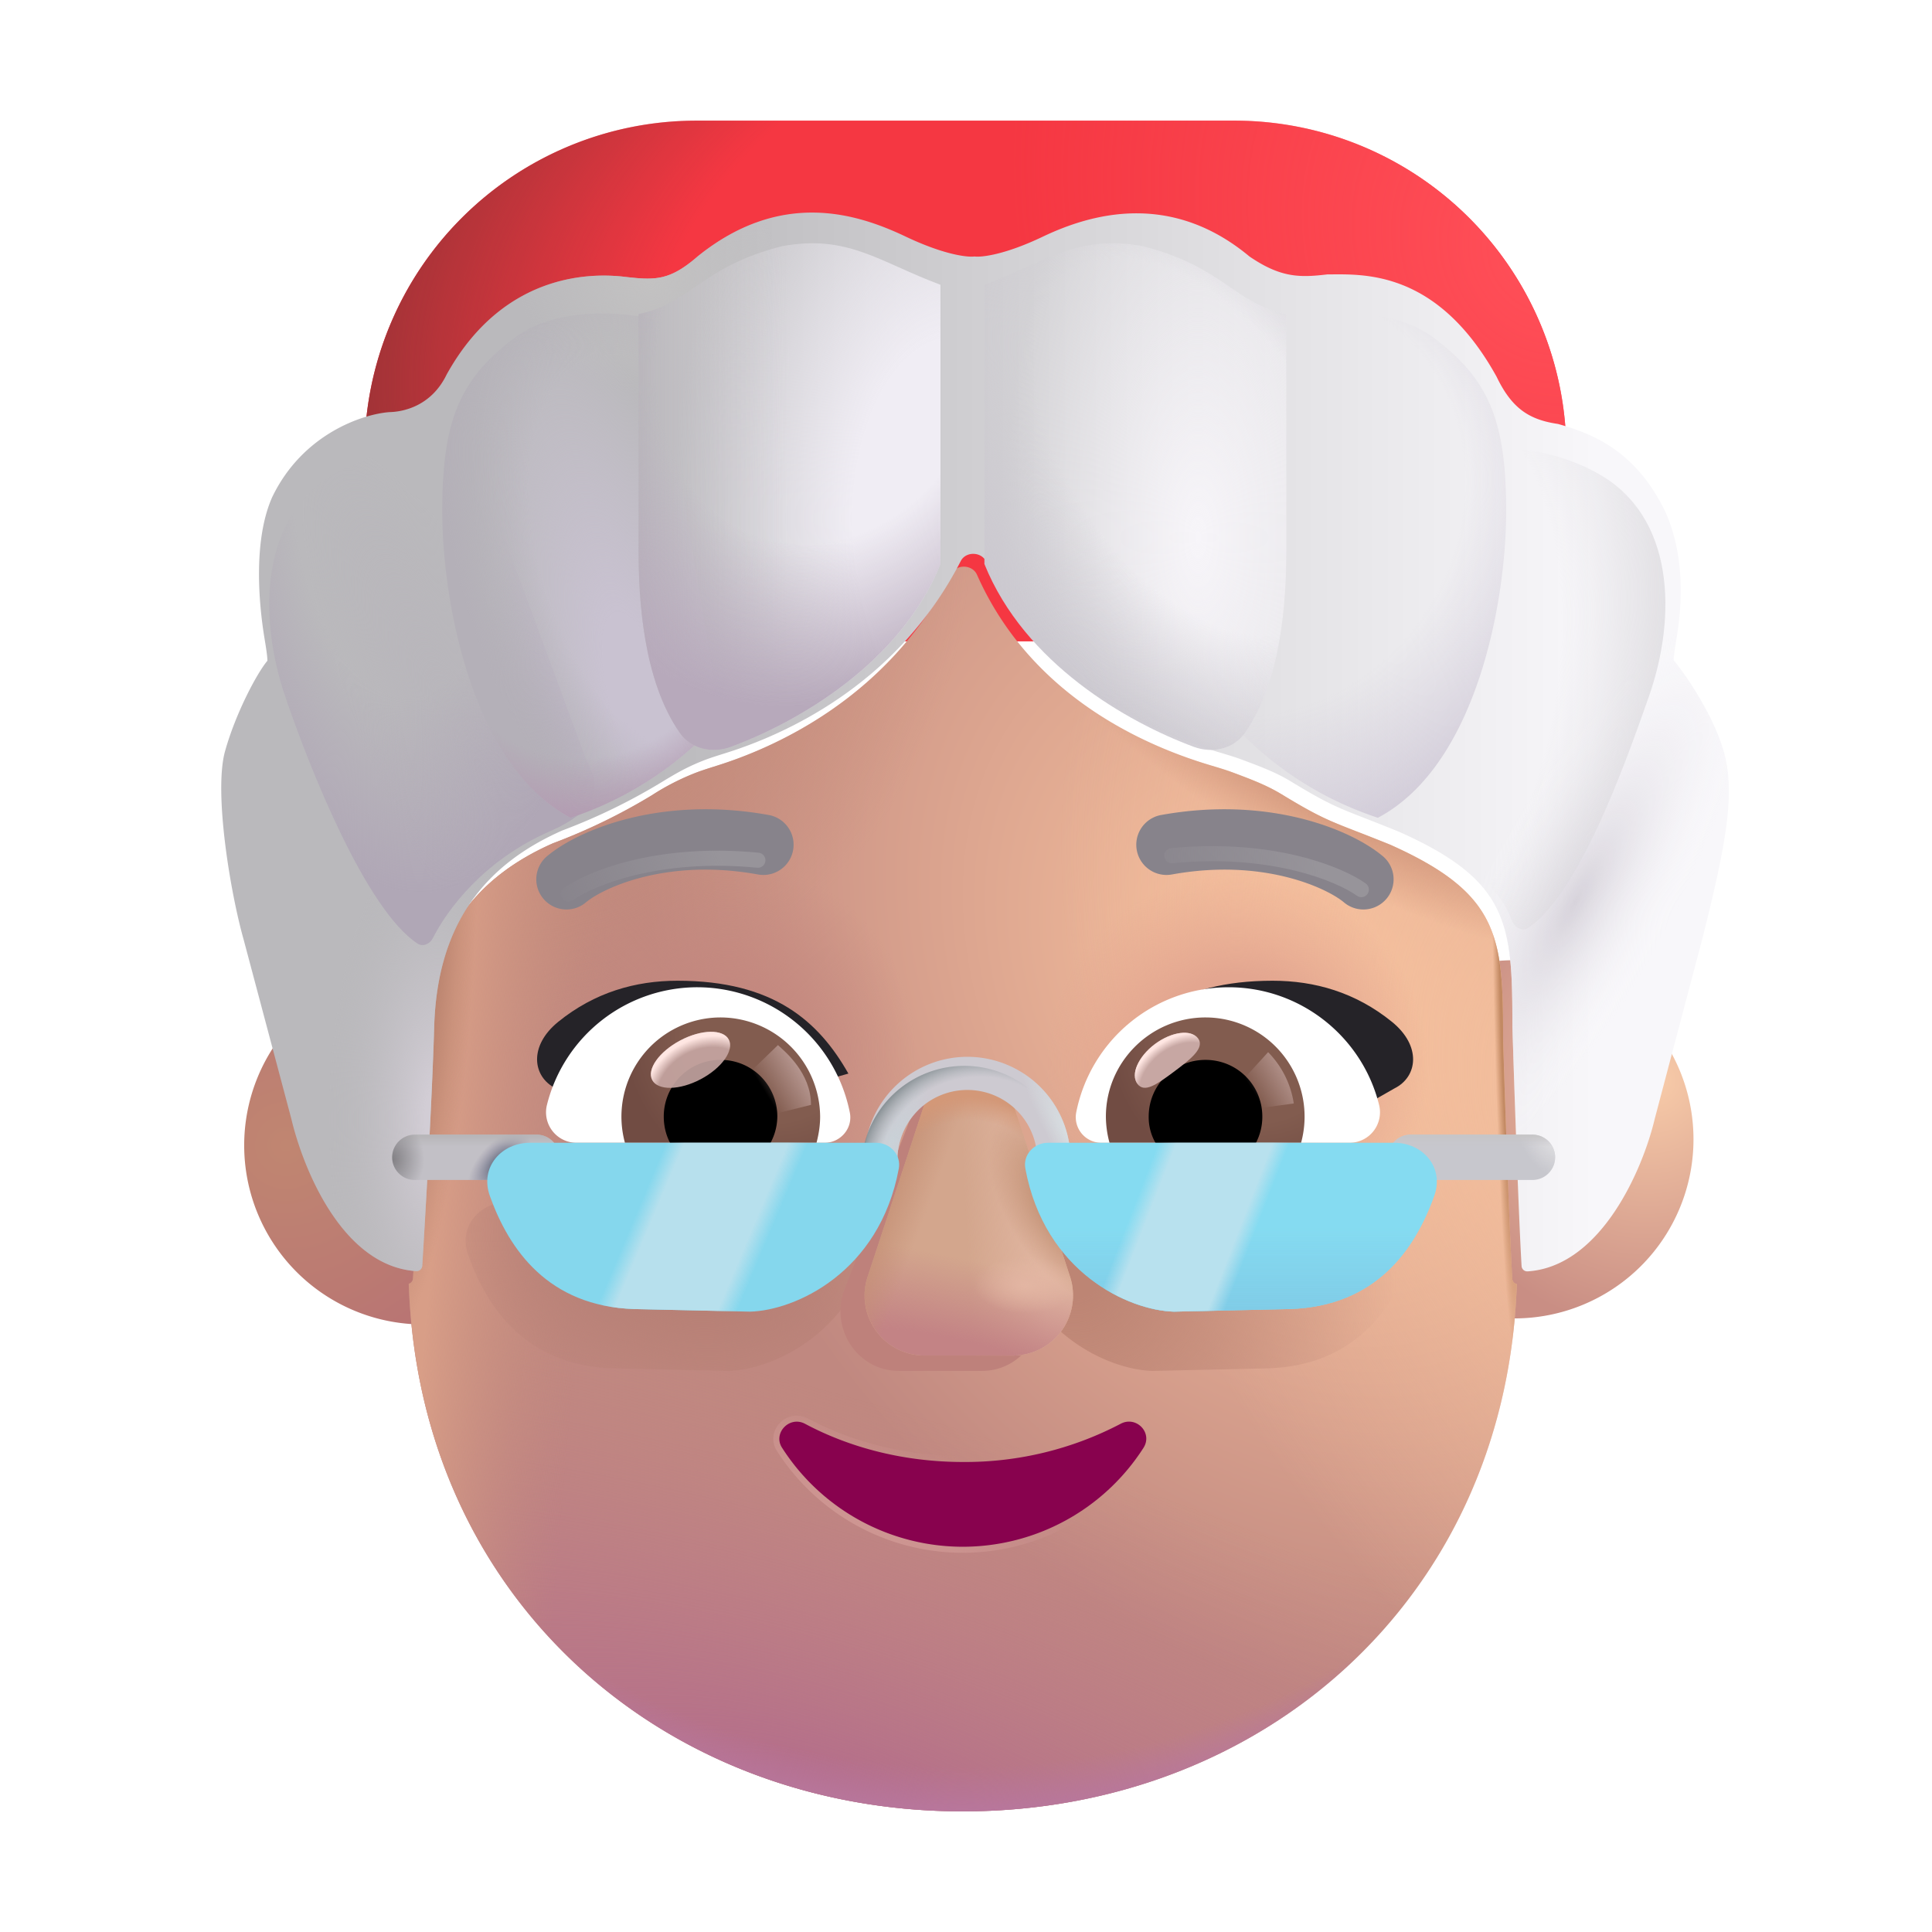 <svg width="32" height="32" fill="none" xmlns="http://www.w3.org/2000/svg"><path d="M6.038 7.498a5.5 5.5 0 0 1 5.5-5.5h8.906a5.5 5.5 0 0 1 5.5 5.5v3.125H6.038V7.498Z" fill="#F53742"/><path d="M6.038 7.498a5.5 5.5 0 0 1 5.5-5.5h8.906a5.5 5.5 0 0 1 5.5 5.5v3.125H6.038V7.498Z" fill="url(#a)"/><path d="M6.038 7.498a5.5 5.5 0 0 1 5.5-5.5h8.906a5.5 5.5 0 0 1 5.5 5.5v3.125H6.038V7.498Z" fill="url(#b)"/><g filter="url(#c)"><path d="M24.983 21.937a2.966 2.966 0 1 0 0-5.933 2.966 2.966 0 0 0 0 5.933Z" fill="url(#d)"/></g><g filter="url(#e)"><path d="M6.911 21.937a2.966 2.966 0 1 0 0-5.933 2.966 2.966 0 0 0 0 5.933Z" fill="url(#f)"/></g><path d="m6.77 21.263.005.116c.227 5.159 4.255 8.623 9.172 8.623 4.917 0 8.945-3.464 9.172-8.622l.005-.111a.095.095 0 0 1-.076-.09c-.047-.81-.116-2.755-.152-3.968 0-1.688-.05-2.407-1.87-3.22-.238-.096-.419-.167-.57-.225-.461-.18-.632-.247-1.235-.614-.243-.147-.495-.242-.804-.358l-.015-.005c-.092-.035-.213-.071-.356-.114-.907-.272-2.93-1.046-3.864-3.156-.076-.17-.339-.18-.424-.014-1.076 2.102-3.006 2.902-3.887 3.178-.126.04-.234.074-.32.106a4.02 4.02 0 0 0-.756.384 9.814 9.814 0 0 1-1.637.795c-1.258.555-2.069 1.523-2.12 3.242a152.5 152.5 0 0 1-.198 3.966.096.096 0 0 1-.07.087Z" fill="url(#g)"/><path d="m6.77 21.263.005.116c.227 5.159 4.255 8.623 9.172 8.623 4.917 0 8.945-3.464 9.172-8.622l.005-.111a.095.095 0 0 1-.076-.09c-.047-.81-.116-2.755-.152-3.968 0-1.688-.05-2.407-1.87-3.22-.238-.096-.419-.167-.57-.225-.461-.18-.632-.247-1.235-.614-.243-.147-.495-.242-.804-.358l-.015-.005c-.092-.035-.213-.071-.356-.114-.907-.272-2.93-1.046-3.864-3.156-.076-.17-.339-.18-.424-.014-1.076 2.102-3.006 2.902-3.887 3.178-.126.04-.234.074-.32.106a4.02 4.02 0 0 0-.756.384 9.814 9.814 0 0 1-1.637.795c-1.258.555-2.069 1.523-2.12 3.242a152.5 152.5 0 0 1-.198 3.966.096.096 0 0 1-.07.087Z" fill="url(#h)"/><path d="m6.77 21.263.005.116c.227 5.159 4.255 8.623 9.172 8.623 4.917 0 8.945-3.464 9.172-8.622l.005-.111a.095.095 0 0 1-.076-.09c-.047-.81-.116-2.755-.152-3.968 0-1.688-.05-2.407-1.87-3.22-.238-.096-.419-.167-.57-.225-.461-.18-.632-.247-1.235-.614-.243-.147-.495-.242-.804-.358l-.015-.005c-.092-.035-.213-.071-.356-.114-.907-.272-2.93-1.046-3.864-3.156-.076-.17-.339-.18-.424-.014-1.076 2.102-3.006 2.902-3.887 3.178-.126.04-.234.074-.32.106a4.02 4.02 0 0 0-.756.384 9.814 9.814 0 0 1-1.637.795c-1.258.555-2.069 1.523-2.12 3.242a152.5 152.5 0 0 1-.198 3.966.096.096 0 0 1-.07.087Z" fill="url(#i)"/><path d="m6.77 21.263.005.116c.227 5.159 4.255 8.623 9.172 8.623 4.917 0 8.945-3.464 9.172-8.622l.005-.111a.095.095 0 0 1-.076-.09c-.047-.81-.116-2.755-.152-3.968 0-1.688-.05-2.407-1.87-3.22-.238-.096-.419-.167-.57-.225-.461-.18-.632-.247-1.235-.614-.243-.147-.495-.242-.804-.358l-.015-.005c-.092-.035-.213-.071-.356-.114-.907-.272-2.93-1.046-3.864-3.156-.076-.17-.339-.18-.424-.014-1.076 2.102-3.006 2.902-3.887 3.178-.126.04-.234.074-.32.106a4.02 4.02 0 0 0-.756.384 9.814 9.814 0 0 1-1.637.795c-1.258.555-2.069 1.523-2.12 3.242a152.5 152.5 0 0 1-.198 3.966.096.096 0 0 1-.07.087Z" fill="url(#j)"/><path d="m6.77 21.263.005.116c.227 5.159 4.255 8.623 9.172 8.623 4.917 0 8.945-3.464 9.172-8.622l.005-.111a.095.095 0 0 1-.076-.09c-.047-.81-.116-2.755-.152-3.968 0-1.688-.05-2.407-1.87-3.22-.238-.096-.419-.167-.57-.225-.461-.18-.632-.247-1.235-.614-.243-.147-.495-.242-.804-.358l-.015-.005c-.092-.035-.213-.071-.356-.114-.907-.272-2.93-1.046-3.864-3.156-.076-.17-.339-.18-.424-.014-1.076 2.102-3.006 2.902-3.887 3.178-.126.04-.234.074-.32.106a4.02 4.02 0 0 0-.756.384 9.814 9.814 0 0 1-1.637.795c-1.258.555-2.069 1.523-2.12 3.242a152.5 152.5 0 0 1-.198 3.966.096.096 0 0 1-.07.087Z" fill="url(#k)"/><path d="m6.77 21.263.005.116c.227 5.159 4.255 8.623 9.172 8.623 4.917 0 8.945-3.464 9.172-8.622l.005-.111a.095.095 0 0 1-.076-.09c-.047-.81-.116-2.755-.152-3.968 0-1.688-.05-2.407-1.87-3.22-.238-.096-.419-.167-.57-.225-.461-.18-.632-.247-1.235-.614-.243-.147-.495-.242-.804-.358l-.015-.005c-.092-.035-.213-.071-.356-.114-.907-.272-2.93-1.046-3.864-3.156-.076-.17-.339-.18-.424-.014-1.076 2.102-3.006 2.902-3.887 3.178-.126.04-.234.074-.32.106a4.02 4.02 0 0 0-.756.384 9.814 9.814 0 0 1-1.637.795c-1.258.555-2.069 1.523-2.12 3.242a152.5 152.5 0 0 1-.198 3.966.096.096 0 0 1-.07.087Z" fill="url(#l)"/><path d="m6.77 21.263.005.116c.227 5.159 4.255 8.623 9.172 8.623 4.917 0 8.945-3.464 9.172-8.622l.005-.111a.095.095 0 0 1-.076-.09c-.047-.81-.116-2.755-.152-3.968 0-1.688-.05-2.407-1.87-3.22-.238-.096-.419-.167-.57-.225-.461-.18-.632-.247-1.235-.614-.243-.147-.495-.242-.804-.358l-.015-.005c-.092-.035-.213-.071-.356-.114-.907-.272-2.93-1.046-3.864-3.156-.076-.17-.339-.18-.424-.014-1.076 2.102-3.006 2.902-3.887 3.178-.126.04-.234.074-.32.106a4.02 4.02 0 0 0-.756.384 9.814 9.814 0 0 1-1.637.795c-1.258.555-2.069 1.523-2.12 3.242a152.5 152.5 0 0 1-.198 3.966.096.096 0 0 1-.07.087Z" fill="url(#m)"/><path d="m6.77 21.263.005.116c.227 5.159 4.255 8.623 9.172 8.623 4.917 0 8.945-3.464 9.172-8.622l.005-.111a.095.095 0 0 1-.076-.09c-.047-.81-.116-2.755-.152-3.968 0-1.688-.05-2.407-1.87-3.22-.238-.096-.419-.167-.57-.225-.461-.18-.632-.247-1.235-.614-.243-.147-.495-.242-.804-.358l-.015-.005c-.092-.035-.213-.071-.356-.114-.907-.272-2.93-1.046-3.864-3.156-.076-.17-.339-.18-.424-.014-1.076 2.102-3.006 2.902-3.887 3.178-.126.04-.234.074-.32.106a4.02 4.02 0 0 0-.756.384 9.814 9.814 0 0 1-1.637.795c-1.258.555-2.069 1.523-2.12 3.242a152.5 152.5 0 0 1-.198 3.966.096.096 0 0 1-.07.087Z" fill="url(#n)"/><path d="m6.77 21.263.005.116c.227 5.159 4.255 8.623 9.172 8.623 4.917 0 8.945-3.464 9.172-8.622l.005-.111a.095.095 0 0 1-.076-.09c-.047-.81-.116-2.755-.152-3.968 0-1.688-.05-2.407-1.87-3.22-.238-.096-.419-.167-.57-.225-.461-.18-.632-.247-1.235-.614-.243-.147-.495-.242-.804-.358l-.015-.005c-.092-.035-.213-.071-.356-.114-.907-.272-2.93-1.046-3.864-3.156-.076-.17-.339-.18-.424-.014-1.076 2.102-3.006 2.902-3.887 3.178-.126.04-.234.074-.32.106a4.02 4.02 0 0 0-.756.384 9.814 9.814 0 0 1-1.637.795c-1.258.555-2.069 1.523-2.12 3.242a152.5 152.5 0 0 1-.198 3.966.096.096 0 0 1-.07.087Z" fill="url(#o)"/><path d="m6.77 21.263.005.116c.227 5.159 4.255 8.623 9.172 8.623 4.917 0 8.945-3.464 9.172-8.622l.005-.111a.095.095 0 0 1-.076-.09c-.047-.81-.116-2.755-.152-3.968 0-1.688-.05-2.407-1.87-3.22-.238-.096-.419-.167-.57-.225-.461-.18-.632-.247-1.235-.614-.243-.147-.495-.242-.804-.358l-.015-.005c-.092-.035-.213-.071-.356-.114-.907-.272-2.93-1.046-3.864-3.156-.076-.17-.339-.18-.424-.014-1.076 2.102-3.006 2.902-3.887 3.178-.126.04-.234.074-.32.106a4.02 4.02 0 0 0-.756.384 9.814 9.814 0 0 1-1.637.795c-1.258.555-2.069 1.523-2.12 3.242a152.5 152.5 0 0 1-.198 3.966.096.096 0 0 1-.07.087Z" fill="url(#p)"/><path d="m6.77 21.263.005.116c.227 5.159 4.255 8.623 9.172 8.623 4.917 0 8.945-3.464 9.172-8.622l.005-.111a.095.095 0 0 1-.076-.09c-.047-.81-.116-2.755-.152-3.968 0-1.688-.05-2.407-1.87-3.22-.238-.096-.419-.167-.57-.225-.461-.18-.632-.247-1.235-.614-.243-.147-.495-.242-.804-.358l-.015-.005c-.092-.035-.213-.071-.356-.114-.907-.272-2.93-1.046-3.864-3.156-.076-.17-.339-.18-.424-.014-1.076 2.102-3.006 2.902-3.887 3.178-.126.04-.234.074-.32.106a4.02 4.02 0 0 0-.756.384 9.814 9.814 0 0 1-1.637.795c-1.258.555-2.069 1.523-2.12 3.242a152.5 152.5 0 0 1-.198 3.966.096.096 0 0 1-.07.087Z" fill="url(#q)"/><g filter="url(#r)"><path d="M22.735 19.91H17c-.232 0-.418.198-.375.427.318 1.722 1.718 2.35 2.461 2.37l1.922-.043c1.425-.047 2.073-.986 2.39-1.875.17-.476-.193-.88-.663-.88Z" fill="url(#s)"/></g><g filter="url(#t)"><path d="M8.419 19.91h5.734c.232 0 .418.198.376.427-.319 1.722-1.718 2.35-2.462 2.37l-1.921-.043c-1.426-.047-2.074-.986-2.391-1.875-.17-.476.194-.88.664-.88Z" fill="url(#u)"/></g><g filter="url(#v)"><path d="m15.17 18.29-1.206 3.13c-.19.643.268 1.286.92 1.286h1.386c.651 0 1.11-.653.92-1.287l-.939-3.129c-.2-.693-.87-.693-1.08 0Z" fill="#BE817B"/></g><g filter="url(#w)"><path d="m15.243 18.194-.978 2.97a.993.993 0 0 0 .958 1.288h1.448a.996.996 0 0 0 .958-1.288l-.978-2.97c-.21-.694-1.188-.694-1.408 0Z" fill="#D3A68D"/><path d="m15.243 18.194-.978 2.97a.993.993 0 0 0 .958 1.288h1.448a.996.996 0 0 0 .958-1.288l-.978-2.97c-.21-.694-1.188-.694-1.408 0Z" fill="url(#x)"/><path d="m15.243 18.194-.978 2.97a.993.993 0 0 0 .958 1.288h1.448a.996.996 0 0 0 .958-1.288l-.978-2.97c-.21-.694-1.188-.694-1.408 0Z" fill="url(#y)"/><path d="m15.243 18.194-.978 2.97a.993.993 0 0 0 .958 1.288h1.448a.996.996 0 0 0 .958-1.288l-.978-2.97c-.21-.694-1.188-.694-1.408 0Z" fill="url(#z)"/><path d="m15.243 18.194-.978 2.97a.993.993 0 0 0 .958 1.288h1.448a.996.996 0 0 0 .958-1.288l-.978-2.97c-.21-.694-1.188-.694-1.408 0Z" fill="url(#A)"/><path d="m15.243 18.194-.978 2.97a.993.993 0 0 0 .958 1.288h1.448a.996.996 0 0 0 .958-1.288l-.978-2.97c-.21-.694-1.188-.694-1.408 0Z" fill="url(#B)"/><path d="m15.243 18.194-.978 2.97a.993.993 0 0 0 .958 1.288h1.448a.996.996 0 0 0 .958-1.288l-.978-2.97c-.21-.694-1.188-.694-1.408 0Z" fill="url(#C)"/></g><g filter="url(#D)"><path d="M15.947 24.215c-.958 0-1.86-.23-2.616-.634-.26-.135-.537.163-.374.404a3.556 3.556 0 0 0 2.99 1.634 3.556 3.556 0 0 0 2.99-1.634c.164-.25-.114-.539-.373-.404a5.544 5.544 0 0 1-2.617.634Z" stroke="url(#E)" stroke-width=".2"/></g><path d="M15.947 24.215c-.958 0-1.86-.23-2.616-.634-.26-.135-.537.163-.374.404a3.556 3.556 0 0 0 2.99 1.634 3.556 3.556 0 0 0 2.99-1.634c.164-.25-.114-.539-.373-.404a5.544 5.544 0 0 1-2.617.634Z" fill="#88024E"/><g filter="url(#F)"><path d="M18.049 17.782c.489-.86 1.231-1.538 2.83-1.538.7 0 1.374.194 1.974.679.495.4.429.911.046 1.103l-1.024.584c-1.2-.388-2.526-.44-3.826-.828Z" fill="#252328"/></g><g filter="url(#G)"><path d="M13.852 17.782c-.488-.86-1.231-1.538-2.83-1.538-.7 0-1.374.194-1.974.679-.495.4-.429.911-.046 1.103l1.024.584c1.2-.388 2.526-.44 3.826-.828Z" fill="#252328"/></g><path d="M20.348 16.352c1.202 0 2.218.829 2.494 1.949a.505.505 0 0 1-.493.627h-4.106a.424.424 0 0 1-.418-.5 2.573 2.573 0 0 1 2.523-2.076Z" fill="#fff"/><path d="M19.967 16.852a1.643 1.643 0 0 1 1.583 2.076h-3.173a1.684 1.684 0 0 1-.06-.433c0-.904.74-1.643 1.65-1.643Z" fill="url(#H)"/><path d="M19.026 18.495c0-.523.419-.94.941-.94.523 0 .941.417.941.94a.928.928 0 0 1-.105.433h-1.665a.85.85 0 0 1-.112-.433Z" fill="#000"/><g filter="url(#I)"><path d="M19.844 17.2c.117.157-.127.347-.405.555-.278.207-.484.353-.6.197-.117-.156.013-.451.29-.659.278-.207.598-.249.715-.093Z" fill="#C7A7A3"/><path d="M19.844 17.2c.117.157-.127.347-.405.555-.278.207-.484.353-.6.197-.117-.156.013-.451.29-.659.278-.207.598-.249.715-.093Z" fill="url(#J)"/></g><g filter="url(#K)"><path d="M21.429 18.277a1.544 1.544 0 0 0-.425-.85l-.478.524.216.42.687-.094Z" fill="url(#L)"/></g><path d="M11.553 16.352a2.57 2.57 0 0 0-2.494 1.949.505.505 0 0 0 .493.627h4.106c.262 0 .47-.239.418-.5a2.579 2.579 0 0 0-2.523-2.076Z" fill="#fff"/><path d="M11.934 16.852a1.643 1.643 0 0 0-1.583 2.076h3.173c.037-.142.06-.284.06-.433a1.654 1.654 0 0 0-1.65-1.643Z" fill="url(#M)"/><path d="M12.875 18.495a.937.937 0 0 0-.941-.94.937.937 0 0 0-.94.94c0 .157.037.306.104.433h1.665a.933.933 0 0 0 .112-.433Z" fill="#000"/><g filter="url(#N)"><path d="M13.433 18.3c0-.53-.431-.883-.548-.99l-.53.513.326.664.752-.187Z" fill="url(#O)"/></g><g filter="url(#P)" transform="rotate(-27.914 11.437 17.554)"><ellipse cx="11.437" cy="17.554" rx=".717" ry=".363" fill="#C7A7A3" fill-opacity=".9"/><ellipse cx="11.437" cy="17.554" rx=".717" ry=".363" fill="url(#Q)"/></g><g filter="url(#R)"><path d="M6.744 21.304a.095.095 0 0 0 .1-.09c.05-.81.162-2.752.198-3.966.052-1.72.863-2.687 2.12-3.242a9.814 9.814 0 0 0 1.637-.795c.247-.15.44-.266.757-.385.085-.031.193-.065.32-.105.88-.276 2.81-1.076 3.887-3.178.085-.166.348-.157.423.014.935 2.11 2.958 2.884 3.864 3.156.143.043.264.079.356.114.316.118.573.213.82.363.799.487.839.445 1.804.84 1.82.812 1.87 1.53 1.87 3.218.037 1.214.105 3.159.152 3.97a.094.094 0 0 0 .1.09c1.223-.08 1.912-1.706 2.106-2.528l.785-2.97c.4-1.585.55-2.418.362-3.097-.173-.625-.655-1.314-.833-1.527 0-.073.022-.207.05-.383.096-.582.128-1.362-.186-2.07-.503-1.05-1.258-1.313-1.781-1.461-.477-.07-.764-.256-1.016-.781-.992-1.794-2.234-1.696-2.805-1.696-.461.055-.773.055-1.289-.297-1.312-1.093-2.637-.703-3.423-.328-.628.3-1.016.344-1.131.328-.116.016-.505-.028-1.137-.328-.789-.375-2.059-.797-3.45.328-.46.399-.701.396-1.189.339-.393-.047-1.97-.179-2.966 1.614-.253.525-.717.62-.949.625-.437.032-1.436.357-1.941 1.407-.315.708-.225 1.746-.13 2.328.029.175.05.31.05.383-.178.213-.528.875-.702 1.5-.188.678.088 2.34.308 3.117l.79 2.969c.195.823.842 2.444 2.07 2.524Z" fill="url(#S)"/><path d="M6.744 21.304a.095.095 0 0 0 .1-.09c.05-.81.162-2.752.198-3.966.052-1.72.863-2.687 2.12-3.242a9.814 9.814 0 0 0 1.637-.795c.247-.15.44-.266.757-.385.085-.031.193-.065.32-.105.88-.276 2.81-1.076 3.887-3.178.085-.166.348-.157.423.014.935 2.11 2.958 2.884 3.864 3.156.143.043.264.079.356.114.316.118.573.213.82.363.799.487.839.445 1.804.84 1.82.812 1.87 1.53 1.87 3.218.037 1.214.105 3.159.152 3.97a.094.094 0 0 0 .1.09c1.223-.08 1.912-1.706 2.106-2.528l.785-2.97c.4-1.585.55-2.418.362-3.097-.173-.625-.655-1.314-.833-1.527 0-.073.022-.207.05-.383.096-.582.128-1.362-.186-2.07-.503-1.05-1.258-1.313-1.781-1.461-.477-.07-.764-.256-1.016-.781-.992-1.794-2.234-1.696-2.805-1.696-.461.055-.773.055-1.289-.297-1.312-1.093-2.637-.703-3.423-.328-.628.3-1.016.344-1.131.328-.116.016-.505-.028-1.137-.328-.789-.375-2.059-.797-3.45.328-.46.399-.701.396-1.189.339-.393-.047-1.97-.179-2.966 1.614-.253.525-.717.62-.949.625-.437.032-1.436.357-1.941 1.407-.315.708-.225 1.746-.13 2.328.029.175.05.31.05.383-.178.213-.528.875-.702 1.5-.188.678.088 2.34.308 3.117l.79 2.969c.195.823.842 2.444 2.07 2.524Z" fill="url(#T)"/><path d="M6.744 21.304a.095.095 0 0 0 .1-.09c.05-.81.162-2.752.198-3.966.052-1.72.863-2.687 2.12-3.242a9.814 9.814 0 0 0 1.637-.795c.247-.15.44-.266.757-.385.085-.031.193-.065.32-.105.88-.276 2.81-1.076 3.887-3.178.085-.166.348-.157.423.014.935 2.11 2.958 2.884 3.864 3.156.143.043.264.079.356.114.316.118.573.213.82.363.799.487.839.445 1.804.84 1.82.812 1.87 1.53 1.87 3.218.037 1.214.105 3.159.152 3.97a.094.094 0 0 0 .1.09c1.223-.08 1.912-1.706 2.106-2.528l.785-2.97c.4-1.585.55-2.418.362-3.097-.173-.625-.655-1.314-.833-1.527 0-.073.022-.207.05-.383.096-.582.128-1.362-.186-2.07-.503-1.05-1.258-1.313-1.781-1.461-.477-.07-.764-.256-1.016-.781-.992-1.794-2.234-1.696-2.805-1.696-.461.055-.773.055-1.289-.297-1.312-1.093-2.637-.703-3.423-.328-.628.3-1.016.344-1.131.328-.116.016-.505-.028-1.137-.328-.789-.375-2.059-.797-3.45.328-.46.399-.701.396-1.189.339-.393-.047-1.97-.179-2.966 1.614-.253.525-.717.62-.949.625-.437.032-1.436.357-1.941 1.407-.315.708-.225 1.746-.13 2.328.029.175.05.31.05.383-.178.213-.528.875-.702 1.5-.188.678.088 2.34.308 3.117l.79 2.969c.195.823.842 2.444 2.07 2.524Z" fill="url(#U)"/><path d="M6.744 21.304a.095.095 0 0 0 .1-.09c.05-.81.162-2.752.198-3.966.052-1.72.863-2.687 2.12-3.242a9.814 9.814 0 0 0 1.637-.795c.247-.15.44-.266.757-.385.085-.031.193-.065.32-.105.88-.276 2.81-1.076 3.887-3.178.085-.166.348-.157.423.014.935 2.11 2.958 2.884 3.864 3.156.143.043.264.079.356.114.316.118.573.213.82.363.799.487.839.445 1.804.84 1.82.812 1.87 1.53 1.87 3.218.037 1.214.105 3.159.152 3.97a.094.094 0 0 0 .1.09c1.223-.08 1.912-1.706 2.106-2.528l.785-2.97c.4-1.585.55-2.418.362-3.097-.173-.625-.655-1.314-.833-1.527 0-.073.022-.207.05-.383.096-.582.128-1.362-.186-2.07-.503-1.05-1.258-1.313-1.781-1.461-.477-.07-.764-.256-1.016-.781-.992-1.794-2.234-1.696-2.805-1.696-.461.055-.773.055-1.289-.297-1.312-1.093-2.637-.703-3.423-.328-.628.3-1.016.344-1.131.328-.116.016-.505-.028-1.137-.328-.789-.375-2.059-.797-3.45.328-.46.399-.701.396-1.189.339-.393-.047-1.97-.179-2.966 1.614-.253.525-.717.62-.949.625-.437.032-1.436.357-1.941 1.407-.315.708-.225 1.746-.13 2.328.029.175.05.31.05.383-.178.213-.528.875-.702 1.5-.188.678.088 2.34.308 3.117l.79 2.969c.195.823.842 2.444 2.07 2.524Z" fill="url(#V)"/></g><g filter="url(#W)"><path fill-rule="evenodd" clip-rule="evenodd" d="M12.555 14.834c-1.511-.274-2.56.224-2.844.457a.5.5 0 1 1-.635-.772c.526-.433 1.878-.991 3.657-.67a.5.5 0 1 1-.178.985Z" fill="#87838B"/></g><g filter="url(#X)"><path fill-rule="evenodd" clip-rule="evenodd" d="M19.41 14.834c1.51-.274 2.56.224 2.844.457a.5.5 0 1 0 .635-.772c-.526-.433-1.878-.991-3.657-.67a.5.5 0 1 0 .178.985Z" fill="#87838B"/></g><g filter="url(#Y)" fill-rule="evenodd" clip-rule="evenodd"><path d="M6.495 19.319c0-.207.168-.375.375-.375h2.02a.375.375 0 0 1 0 .75H6.87a.375.375 0 0 1-.375-.375Z" fill="#C2C0C6"/><path d="M6.495 19.319c0-.207.168-.375.375-.375h2.02a.375.375 0 0 1 0 .75H6.87a.375.375 0 0 1-.375-.375Z" fill="url(#Z)"/><path d="M6.495 19.319c0-.207.168-.375.375-.375h2.02a.375.375 0 0 1 0 .75H6.87a.375.375 0 0 1-.375-.375Z" fill="url(#aa)"/><path d="M6.495 19.319c0-.207.168-.375.375-.375h2.02a.375.375 0 0 1 0 .75H6.87a.375.375 0 0 1-.375-.375Z" fill="url(#ab)"/></g><g filter="url(#ac)" fill-rule="evenodd" clip-rule="evenodd"><path d="M22.788 19.319c0-.207.168-.375.375-.375h2.02a.375.375 0 0 1 0 .75h-2.02a.375.375 0 0 1-.375-.375Z" fill="#C7C7CD"/><path d="M22.788 19.319c0-.207.168-.375.375-.375h2.02a.375.375 0 0 1 0 .75h-2.02a.375.375 0 0 1-.375-.375Z" fill="url(#ad)"/><path d="M22.788 19.319c0-.207.168-.375.375-.375h2.02a.375.375 0 0 1 0 .75h-2.02a.375.375 0 0 1-.375-.375Z" fill="url(#ae)"/></g><g filter="url(#af)"><path d="m17.68 19.42.001-.066a1.708 1.708 0 1 0-3.415.066h.55a1.158 1.158 0 1 1 2.313 0h.551Z" fill="#CDCAD1"/><path d="m17.68 19.42.001-.066a1.708 1.708 0 1 0-3.415.066h.55a1.158 1.158 0 1 1 2.313 0h.551Z" fill="url(#ag)"/><path d="m17.68 19.42.001-.066a1.708 1.708 0 1 0-3.415.066h.55a1.158 1.158 0 1 1 2.313 0h.551Z" fill="url(#ah)"/></g><path d="m17.68 19.42.001-.066a1.708 1.708 0 1 0-3.415.066h.55a1.158 1.158 0 1 1 2.313 0h.551Z" fill="url(#ai)"/><g filter="url(#aj)"><path d="M23.093 18.928h-5.735c-.232 0-.418.199-.375.427.318 1.723 1.717 2.35 2.461 2.37l1.922-.043c1.425-.047 2.073-.986 2.39-1.875.17-.476-.193-.879-.663-.879Z" fill="#85DBF1"/><path d="M23.093 18.928h-5.735c-.232 0-.418.199-.375.427.318 1.723 1.717 2.35 2.461 2.37l1.922-.043c1.425-.047 2.073-.986 2.39-1.875.17-.476-.193-.879-.663-.879Z" fill="url(#ak)"/><path d="M23.093 18.928h-5.735c-.232 0-.418.199-.375.427.318 1.723 1.717 2.35 2.461 2.37l1.922-.043c1.425-.047 2.073-.986 2.39-1.875.17-.476-.193-.879-.663-.879Z" fill="url(#al)"/></g><g filter="url(#am)"><path d="M8.776 18.928h5.735c.232 0 .418.199.376.427-.319 1.723-1.718 2.35-2.462 2.37l-1.922-.043c-1.425-.047-2.073-.986-2.39-1.875-.17-.476.194-.879.663-.879Z" fill="#85D7ED"/><path d="M8.776 18.928h5.735c.232 0 .418.199.376.427-.319 1.723-1.718 2.35-2.462 2.37l-1.922-.043c-1.425-.047-2.073-.986-2.39-1.875-.17-.476.194-.879.663-.879Z" fill="url(#an)"/></g><g filter="url(#ao)"><path d="M9.413 14.81c.354-.254 1.478-.724 3.14-.562" stroke="url(#ap)" stroke-width=".25" stroke-linecap="round"/></g><g filter="url(#aq)"><path d="M22.548 14.735c-.354-.255-1.478-.725-3.14-.562" stroke="url(#ar)" stroke-width=".25" stroke-linecap="round"/></g><g filter="url(#as)"><path d="M5.531 7.85c.969-.559 1.946-.447 2.313-.322l1.856 5.03c.126.278.45.756-.591 1.21-1.1.48-1.704 1.303-1.938 1.768-.05.099-.165.152-.257.092-.843-.558-1.763-2.835-2.19-4.092-.457-1.345-.403-2.986.807-3.685Z" fill="url(#at)"/><path d="M5.531 7.85c.969-.559 1.946-.447 2.313-.322l1.856 5.03c.126.278.45.756-.591 1.21-1.1.48-1.704 1.303-1.938 1.768-.05.099-.165.152-.257.092-.843-.558-1.763-2.835-2.19-4.092-.457-1.345-.403-2.986.807-3.685Z" fill="url(#au)"/></g><g filter="url(#av)"><path d="M26.48 7.85c-.998-.559-2.004-.447-2.383-.322l-1.912 5.03c-.13.278-.436.655.673 1.018 1.1.361 1.947 1.017 2.18 1.663.043.12.174.2.28.127.825-.571 1.56-2.595 1.993-3.83.471-1.345.416-2.986-.831-3.685Z" fill="url(#aw)"/></g><g filter="url(#ax)"><path d="M8.528 5.592c.68-.51 1.791-.437 2.297-.297l1.11 6.61a5.674 5.674 0 0 1-2.485 1.64c-1.625-.86-2.125-3.562-2.125-5.078 0-1.516.297-2.195 1.203-2.875Z" fill="url(#ay)"/><path d="M8.528 5.592c.68-.51 1.791-.437 2.297-.297l1.11 6.61a5.674 5.674 0 0 1-2.485 1.64c-1.625-.86-2.125-3.562-2.125-5.078 0-1.516.297-2.195 1.203-2.875Z" fill="url(#az)"/><path d="M8.528 5.592c.68-.51 1.791-.437 2.297-.297l1.11 6.61a5.674 5.674 0 0 1-2.485 1.64c-1.625-.86-2.125-3.562-2.125-5.078 0-1.516.297-2.195 1.203-2.875Z" fill="url(#aA)"/></g><g filter="url(#aB)"><path d="M23.743 5.592c-.679-.51-1.791-.437-2.296-.297l-1.11 6.61a5.674 5.674 0 0 0 2.485 1.64c1.625-.86 2.125-3.562 2.125-5.078 0-1.516-.297-2.195-1.204-2.875Z" fill="url(#aC)"/></g><g filter="url(#aD)"><path d="M10.577 9.123V5.201c.86-.171 1.047-.789 2.383-1.125 1.085-.195 1.593.258 2.617.641v4.625c-.663 1.647-2.365 2.619-3.47 3.028-.308.114-.66.038-.848-.232-.604-.867-.682-2.198-.682-3.015Z" fill="url(#aE)"/><path d="M10.577 9.123V5.201c.86-.171 1.047-.789 2.383-1.125 1.085-.195 1.593.258 2.617.641v4.625c-.663 1.647-2.365 2.619-3.47 3.028-.308.114-.66.038-.848-.232-.604-.867-.682-2.198-.682-3.015Z" fill="url(#aF)"/><path d="M10.577 9.123V5.201c.86-.171 1.047-.789 2.383-1.125 1.085-.195 1.593.258 2.617.641v4.625c-.663 1.647-2.365 2.619-3.47 3.028-.308.114-.66.038-.848-.232-.604-.867-.682-2.198-.682-3.015Z" fill="url(#aG)"/></g><g filter="url(#aH)"><path d="M21.305 9.123V5.201c-.86-.171-1.047-.789-2.383-1.125-1.086-.195-1.594.258-2.617.641v4.625c.663 1.647 2.365 2.619 3.469 3.028.308.114.66.038.848-.232.605-.867.683-2.198.683-3.015Z" fill="url(#aI)"/><path d="M21.305 9.123V5.201c-.86-.171-1.047-.789-2.383-1.125-1.086-.195-1.594.258-2.617.641v4.625c.663 1.647 2.365 2.619 3.469 3.028.308.114.66.038.848-.232.605-.867.683-2.198.683-3.015Z" fill="url(#aJ)"/></g><defs><radialGradient id="a" cx="0" cy="0" r="1" gradientUnits="userSpaceOnUse" gradientTransform="matrix(-15.188 0 0 -10.125 21.381 6.31)"><stop offset=".698" stop-color="#A33337" stop-opacity="0"/><stop offset="1" stop-color="#A33337"/></radialGradient><radialGradient id="b" cx="0" cy="0" r="1" gradientUnits="userSpaceOnUse" gradientTransform="matrix(-6.688 4.688 -5.61 -8.003 25.475 4.248)"><stop stop-color="#FF4F58"/><stop offset="1" stop-color="#FF4F58" stop-opacity="0"/></radialGradient><radialGradient id="d" cx="0" cy="0" r="1" gradientUnits="userSpaceOnUse" gradientTransform="rotate(115.684 8.023 17.622) scale(4.543 3.989)"><stop stop-color="#F7CAA8"/><stop offset=".905" stop-color="#C98E84"/></radialGradient><radialGradient id="f" cx="0" cy="0" r="1" gradientUnits="userSpaceOnUse" gradientTransform="rotate(49.526 -18.248 14.506) scale(3.9)"><stop stop-color="#C08671"/><stop offset="1" stop-color="#B87373"/></radialGradient><radialGradient id="g" cx="0" cy="0" r="1" gradientUnits="userSpaceOnUse" gradientTransform="rotate(149.208 8.4 11.067) scale(14.026 18.605)"><stop stop-color="#F9C39F"/><stop offset=".693" stop-color="#C08880"/></radialGradient><radialGradient id="h" cx="0" cy="0" r="1" gradientUnits="userSpaceOnUse" gradientTransform="matrix(-6.75 4.566 -7.787 -11.512 27.875 19.694)"><stop stop-color="#F7C39F"/><stop offset="1" stop-color="#F7C39F" stop-opacity="0"/></radialGradient><radialGradient id="i" cx="0" cy="0" r="1" gradientUnits="userSpaceOnUse" gradientTransform="rotate(127.567 2.283 7.86) scale(7.239 5.44)"><stop offset=".205" stop-color="#C48C7A"/><stop offset="1" stop-color="#C48C7A" stop-opacity="0"/></radialGradient><radialGradient id="j" cx="0" cy="0" r="1" gradientUnits="userSpaceOnUse" gradientTransform="rotate(-72.887 27.124 5.65) scale(6.61 22.395)"><stop offset=".073" stop-color="#B46E8A"/><stop offset="1" stop-color="#C28386" stop-opacity="0"/></radialGradient><radialGradient id="k" cx="0" cy="0" r="1" gradientUnits="userSpaceOnUse" gradientTransform="matrix(0 12.593 -12.993 0 15.93 17.52)"><stop offset=".937" stop-color="#B8779D" stop-opacity="0"/><stop offset="1" stop-color="#B8779D"/></radialGradient><radialGradient id="m" cx="0" cy="0" r="1" gradientUnits="userSpaceOnUse" gradientTransform="matrix(-1.084 -2.915 2.892 -1.075 12.075 17.373)"><stop offset=".257" stop-color="#C3877E"/><stop offset="1" stop-color="#C3877E" stop-opacity="0"/></radialGradient><radialGradient id="n" cx="0" cy="0" r="1" gradientUnits="userSpaceOnUse" gradientTransform="rotate(88.793 4.148 20.936) scale(6.226 .259)"><stop offset=".571" stop-color="#C28962"/><stop offset="1" stop-color="#C28962" stop-opacity="0"/></radialGradient><radialGradient id="o" cx="0" cy="0" r="1" gradientUnits="userSpaceOnUse" gradientTransform="matrix(1.281 -2.906 2.905 1.281 20.492 17.613)"><stop offset=".463" stop-color="#E3A690"/><stop offset="1" stop-color="#E3A690" stop-opacity="0"/></radialGradient><radialGradient id="p" cx="0" cy="0" r="1" gradientUnits="userSpaceOnUse" gradientTransform="rotate(91.393 -3.97 10.391) scale(8.045 1.593)"><stop offset=".442" stop-color="#AC7763"/><stop offset="1" stop-color="#AC7763" stop-opacity="0"/></radialGradient><radialGradient id="q" cx="0" cy="0" r="1" gradientUnits="userSpaceOnUse" gradientTransform="matrix(5.524 3.395 -1.145 1.862 21.813 11.906)"><stop offset=".353" stop-color="#C78A71"/><stop offset="1" stop-color="#C78A71" stop-opacity="0"/></radialGradient><radialGradient id="s" cx="0" cy="0" r="1" gradientUnits="userSpaceOnUse" gradientTransform="matrix(5.188 1.281 -1.213 4.91 17.788 21.092)"><stop offset=".085" stop-color="#BD8574"/><stop offset="1" stop-color="#BD8574" stop-opacity="0"/></radialGradient><radialGradient id="u" cx="0" cy="0" r="1" gradientUnits="userSpaceOnUse" gradientTransform="rotate(101.083 -2.836 15.043) scale(3.089 4.57)"><stop offset=".274" stop-color="#B78075"/><stop offset="1" stop-color="#B78075" stop-opacity="0"/></radialGradient><radialGradient id="y" cx="0" cy="0" r="1" gradientUnits="userSpaceOnUse" gradientTransform="matrix(.333 -1.587 8.929 1.871 15.615 22.452)"><stop offset=".181" stop-color="#C38385"/><stop offset="1" stop-color="#C38385" stop-opacity="0"/></radialGradient><radialGradient id="z" cx="0" cy="0" r="1" gradientUnits="userSpaceOnUse" gradientTransform="rotate(58.021 -9.265 25.793) scale(1.814 .94)"><stop offset=".339" stop-color="#C49377"/><stop offset="1" stop-color="#C49377" stop-opacity="0"/></radialGradient><radialGradient id="A" cx="0" cy="0" r="1" gradientUnits="userSpaceOnUse" gradientTransform="matrix(-.859 0 0 -.473 16.888 21.28)"><stop stop-color="#E3B6A3"/><stop offset="1" stop-color="#E3B6A3" stop-opacity="0"/></radialGradient><radialGradient id="C" cx="0" cy="0" r="1" gradientUnits="userSpaceOnUse" gradientTransform="rotate(-90 18.395 2.448) scale(2.672 2.092)"><stop offset=".856" stop-color="#D39878" stop-opacity="0"/><stop offset="1" stop-color="#D39878"/></radialGradient><radialGradient id="H" cx="0" cy="0" r="1" gradientUnits="userSpaceOnUse" gradientTransform="matrix(-1.234 1.984 -2.089 -1.3 20.789 17.265)"><stop offset=".557" stop-color="#825C4F"/><stop offset="1" stop-color="#714C43"/></radialGradient><radialGradient id="J" cx="0" cy="0" r="1" gradientUnits="userSpaceOnUse" gradientTransform="rotate(-127.812 14.15 4.157) scale(.695 .957)"><stop offset=".766" stop-color="#FFE6E2" stop-opacity="0"/><stop offset=".966" stop-color="#FFE6E2"/></radialGradient><radialGradient id="M" cx="0" cy="0" r="1" gradientUnits="userSpaceOnUse" gradientTransform="matrix(-1.234 1.984 -2.089 -1.3 12.763 17.265)"><stop offset=".557" stop-color="#825C4F"/><stop offset="1" stop-color="#714C43"/></radialGradient><radialGradient id="Q" cx="0" cy="0" r="1" gradientUnits="userSpaceOnUse" gradientTransform="rotate(-90.897 14.63 3.45) scale(.909 1.092)"><stop offset=".766" stop-color="#FFE6E2" stop-opacity="0"/><stop offset=".966" stop-color="#FFE6E2"/></radialGradient><radialGradient id="T" cx="0" cy="0" r="1" gradientUnits="userSpaceOnUse" gradientTransform="matrix(-.108 1.91 -2.19 -.123 10.615 4.865)"><stop stop-color="#C3C2C2"/><stop offset="1" stop-color="#C3C2C2" stop-opacity="0"/></radialGradient><radialGradient id="U" cx="0" cy="0" r="1" gradientUnits="userSpaceOnUse" gradientTransform="matrix(-2.233 0 0 -5.957 7.091 18.799)"><stop offset=".094" stop-color="#D2CDD5"/><stop offset=".808" stop-color="#BBB9BD" stop-opacity="0"/></radialGradient><radialGradient id="V" cx="0" cy="0" r="1" gradientUnits="userSpaceOnUse" gradientTransform="rotate(118.957 8.495 15.24) scale(5.357 1.555)"><stop stop-color="#D7D3DB"/><stop offset="1" stop-color="#FAF9FC" stop-opacity="0"/></radialGradient><radialGradient id="Z" cx="0" cy="0" r="1" gradientUnits="userSpaceOnUse" gradientTransform="rotate(131.743 -.215 11.567) scale(.681 .351)"><stop offset=".231" stop-color="#6F7587"/><stop offset="1" stop-color="#8D889F" stop-opacity="0"/></radialGradient><radialGradient id="ab" cx="0" cy="0" r="1" gradientUnits="userSpaceOnUse" gradientTransform="matrix(.534 0 0 .68 6.495 19.347)"><stop stop-color="#828084"/><stop offset="1" stop-color="#828084" stop-opacity="0"/></radialGradient><radialGradient id="ad" cx="0" cy="0" r="1" gradientUnits="userSpaceOnUse" gradientTransform="matrix(-.495 .285 -.391 -.679 25.557 18.944)"><stop stop-color="#E4E3E5"/><stop offset="1" stop-color="#E4E3E5" stop-opacity="0"/></radialGradient><radialGradient id="ag" cx="0" cy="0" r="1" gradientUnits="userSpaceOnUse" gradientTransform="rotate(-118.836 14.454 4.275) scale(1.659 .33)"><stop stop-color="#D8DFE2"/><stop offset="1" stop-color="#D8DFE2" stop-opacity="0"/></radialGradient><radialGradient id="ah" cx="0" cy="0" r="1" gradientUnits="userSpaceOnUse" gradientTransform="matrix(.578 -1.109 .298 .155 14.678 19.155)"><stop stop-color="#C9D2D8"/><stop offset="1" stop-color="#C9D2D8" stop-opacity="0"/></radialGradient><radialGradient id="ai" cx="0" cy="0" r="1" gradientUnits="userSpaceOnUse" gradientTransform="matrix(-1.96 -1.012 1.017 -1.969 16.225 19.545)"><stop offset=".77" stop-color="#9CA7AB" stop-opacity="0"/><stop offset=".937" stop-color="#7A8488"/></radialGradient><radialGradient id="at" cx="0" cy="0" r="1" gradientUnits="userSpaceOnUse" gradientTransform="matrix(-2.636 -5.401 1.449 -.707 8.006 12.827)"><stop stop-color="#B8B5BB"/><stop offset="1" stop-color="#B8B5BB" stop-opacity="0"/></radialGradient><radialGradient id="au" cx="0" cy="0" r="1" gradientUnits="userSpaceOnUse" gradientTransform="rotate(85.144 -1.23 7.707) scale(6.533 3.334)"><stop offset=".505" stop-color="#B0A7B6" stop-opacity="0"/><stop offset="1" stop-color="#B0A7B6"/></radialGradient><radialGradient id="aw" cx="0" cy="0" r="1" gradientUnits="userSpaceOnUse" gradientTransform="rotate(11.906 -43.583 114.482) scale(5.666 9.704)"><stop offset=".539" stop-color="#DBD9DD" stop-opacity="0"/><stop offset=".932" stop-color="#DBD9DD"/></radialGradient><radialGradient id="ay" cx="0" cy="0" r="1" gradientUnits="userSpaceOnUse" gradientTransform="matrix(-1.934 -6.502 2.086 -.62 10.645 11.694)"><stop offset=".233" stop-color="#C9C2D1"/><stop offset="1" stop-color="#C9C2D1" stop-opacity="0"/></radialGradient><radialGradient id="az" cx="0" cy="0" r="1" gradientUnits="userSpaceOnUse" gradientTransform="rotate(162.165 4.707 5.45) scale(3.25 5.814)"><stop offset=".587" stop-color="#B4B0B8" stop-opacity="0"/><stop offset="1" stop-color="#B4B0B8"/></radialGradient><radialGradient id="aA" cx="0" cy="0" r="1" gradientUnits="userSpaceOnUse" gradientTransform="matrix(0 5.398 -3.907 0 9.63 8.147)"><stop offset=".817" stop-color="#B39CB2" stop-opacity="0"/><stop offset="1" stop-color="#B39CB2"/></radialGradient><radialGradient id="aC" cx="0" cy="0" r="1" gradientUnits="userSpaceOnUse" gradientTransform="rotate(32.247 -3.934 40.273) scale(5.505 6.136)"><stop offset=".594" stop-color="#D1CBD8" stop-opacity="0"/><stop offset="1" stop-color="#D1CBD8"/></radialGradient><radialGradient id="aE" cx="0" cy="0" r="1" gradientUnits="userSpaceOnUse" gradientTransform="matrix(0 -8.344 4.698 0 15.819 8.592)"><stop offset=".357" stop-color="#F0EDF4"/><stop offset="1" stop-color="#F0EDF4" stop-opacity="0"/></radialGradient><radialGradient id="aG" cx="0" cy="0" r="1" gradientUnits="userSpaceOnUse" gradientTransform="matrix(-2.031 5.688 -4.705 -1.68 13.663 5.78)"><stop offset=".544" stop-color="#B7A9BB" stop-opacity="0"/><stop offset="1" stop-color="#B7A9BB"/></radialGradient><radialGradient id="aI" cx="0" cy="0" r="1" gradientUnits="userSpaceOnUse" gradientTransform="matrix(0 -7.781 3.219 0 19.847 8.905)"><stop stop-color="#F7F5F9"/><stop offset="1" stop-color="#F7F5F9" stop-opacity="0"/></radialGradient><radialGradient id="aJ" cx="0" cy="0" r="1" gradientUnits="userSpaceOnUse" gradientTransform="matrix(-3.25 2.25 -3.867 -5.585 19.756 7.405)"><stop offset=".521" stop-color="#CCC9D0" stop-opacity="0"/><stop offset="1" stop-color="#CCC9D0"/></radialGradient><filter id="c" x="22.017" y="15.904" width="6.033" height="6.033" filterUnits="userSpaceOnUse" color-interpolation-filters="sRGB"><feFlood flood-opacity="0" result="BackgroundImageFix"/><feBlend in="SourceGraphic" in2="BackgroundImageFix" result="shape"/><feColorMatrix in="SourceAlpha" values="0 0 0 0 0 0 0 0 0 0 0 0 0 0 0 0 0 0 127 0" result="hardAlpha"/><feOffset dx=".1" dy="-.1"/><feGaussianBlur stdDeviation=".15"/><feComposite in2="hardAlpha" operator="arithmetic" k2="-1" k3="1"/><feColorMatrix values="0 0 0 0 0.749 0 0 0 0 0.514 0 0 0 0 0.537 0 0 0 1 0"/><feBlend in2="shape" result="effect1_innerShadow_3987_24207"/></filter><filter id="e" x="3.945" y="16.004" width="6.033" height="5.933" filterUnits="userSpaceOnUse" color-interpolation-filters="sRGB"><feFlood flood-opacity="0" result="BackgroundImageFix"/><feBlend in="SourceGraphic" in2="BackgroundImageFix" result="shape"/><feColorMatrix in="SourceAlpha" values="0 0 0 0 0 0 0 0 0 0 0 0 0 0 0 0 0 0 127 0" result="hardAlpha"/><feOffset dx=".1"/><feGaussianBlur stdDeviation=".15"/><feComposite in2="hardAlpha" operator="arithmetic" k2="-1" k3="1"/><feColorMatrix values="0 0 0 0 0.867 0 0 0 0 0.639 0 0 0 0 0.522 0 0 0 1 0"/><feBlend in2="shape" result="effect1_innerShadow_3987_24207"/></filter><filter id="r" x="15.869" y="19.16" width="8.322" height="4.297" filterUnits="userSpaceOnUse" color-interpolation-filters="sRGB"><feFlood flood-opacity="0" result="BackgroundImageFix"/><feBlend in="SourceGraphic" in2="BackgroundImageFix" result="shape"/><feGaussianBlur stdDeviation=".375" result="effect1_foregroundBlur_3987_24207"/></filter><filter id="t" x="6.962" y="19.16" width="8.322" height="4.297" filterUnits="userSpaceOnUse" color-interpolation-filters="sRGB"><feFlood flood-opacity="0" result="BackgroundImageFix"/><feBlend in="SourceGraphic" in2="BackgroundImageFix" result="shape"/><feGaussianBlur stdDeviation=".375" result="effect1_foregroundBlur_3987_24207"/></filter><filter id="v" x="13.421" y="17.27" width="4.312" height="5.936" filterUnits="userSpaceOnUse" color-interpolation-filters="sRGB"><feFlood flood-opacity="0" result="BackgroundImageFix"/><feBlend in="SourceGraphic" in2="BackgroundImageFix" result="shape"/><feGaussianBlur stdDeviation=".25" result="effect1_foregroundBlur_3987_24207"/></filter><filter id="w" x="14.22" y="17.674" width="3.555" height="4.778" filterUnits="userSpaceOnUse" color-interpolation-filters="sRGB"><feFlood flood-opacity="0" result="BackgroundImageFix"/><feBlend in="SourceGraphic" in2="BackgroundImageFix" result="shape"/><feColorMatrix in="SourceAlpha" values="0 0 0 0 0 0 0 0 0 0 0 0 0 0 0 0 0 0 127 0" result="hardAlpha"/><feOffset dx=".1"/><feGaussianBlur stdDeviation=".1"/><feComposite in2="hardAlpha" operator="arithmetic" k2="-1" k3="1"/><feColorMatrix values="0 0 0 0 0.757 0 0 0 0 0.533 0 0 0 0 0.478 0 0 0 1 0"/><feBlend in2="shape" result="effect1_innerShadow_3987_24207"/></filter><filter id="D" x="12.708" y="23.346" width="6.478" height="2.472" filterUnits="userSpaceOnUse" color-interpolation-filters="sRGB"><feFlood flood-opacity="0" result="BackgroundImageFix"/><feBlend in="SourceGraphic" in2="BackgroundImageFix" result="shape"/><feGaussianBlur stdDeviation=".05" result="effect1_foregroundBlur_3987_24207"/></filter><filter id="F" x="18.049" y="16.244" width="5.356" height="2.366" filterUnits="userSpaceOnUse" color-interpolation-filters="sRGB"><feFlood flood-opacity="0" result="BackgroundImageFix"/><feBlend in="SourceGraphic" in2="BackgroundImageFix" result="shape"/><feColorMatrix in="SourceAlpha" values="0 0 0 0 0 0 0 0 0 0 0 0 0 0 0 0 0 0 127 0" result="hardAlpha"/><feOffset dx=".2"/><feGaussianBlur stdDeviation=".125"/><feComposite in2="hardAlpha" operator="arithmetic" k2="-1" k3="1"/><feColorMatrix values="0 0 0 0 0.09 0 0 0 0 0.059 0 0 0 0 0.118 0 0 0 1 0"/><feBlend in2="shape" result="effect1_innerShadow_3987_24207"/></filter><filter id="G" x="8.696" y="16.244" width="5.356" height="2.366" filterUnits="userSpaceOnUse" color-interpolation-filters="sRGB"><feFlood flood-opacity="0" result="BackgroundImageFix"/><feBlend in="SourceGraphic" in2="BackgroundImageFix" result="shape"/><feColorMatrix in="SourceAlpha" values="0 0 0 0 0 0 0 0 0 0 0 0 0 0 0 0 0 0 127 0" result="hardAlpha"/><feOffset dx=".2"/><feGaussianBlur stdDeviation=".125"/><feComposite in2="hardAlpha" operator="arithmetic" k2="-1" k3="1"/><feColorMatrix values="0 0 0 0 0.09 0 0 0 0 0.059 0 0 0 0 0.118 0 0 0 1 0"/><feBlend in2="shape" result="effect1_innerShadow_3987_24207"/></filter><filter id="I" x="18.696" y="17.006" width="1.278" height="1.112" filterUnits="userSpaceOnUse" color-interpolation-filters="sRGB"><feFlood flood-opacity="0" result="BackgroundImageFix"/><feBlend in="SourceGraphic" in2="BackgroundImageFix" result="shape"/><feGaussianBlur stdDeviation=".05" result="effect1_foregroundBlur_3987_24207"/></filter><filter id="K" x="20.326" y="17.227" width="1.303" height="1.343" filterUnits="userSpaceOnUse" color-interpolation-filters="sRGB"><feFlood flood-opacity="0" result="BackgroundImageFix"/><feBlend in="SourceGraphic" in2="BackgroundImageFix" result="shape"/><feGaussianBlur stdDeviation=".1" result="effect1_foregroundBlur_3987_24207"/></filter><filter id="N" x="12.155" y="17.11" width="1.477" height="1.576" filterUnits="userSpaceOnUse" color-interpolation-filters="sRGB"><feFlood flood-opacity="0" result="BackgroundImageFix"/><feBlend in="SourceGraphic" in2="BackgroundImageFix" result="shape"/><feGaussianBlur stdDeviation=".1" result="effect1_foregroundBlur_3987_24207"/></filter><filter id="P" x="10.681" y="16.99" width="1.511" height="1.128" filterUnits="userSpaceOnUse" color-interpolation-filters="sRGB"><feFlood flood-opacity="0" result="BackgroundImageFix"/><feBlend in="SourceGraphic" in2="BackgroundImageFix" result="shape"/><feGaussianBlur stdDeviation=".05" result="effect1_foregroundBlur_3987_24207"/></filter><filter id="R" x="3.515" y="3.521" width="25.121" height="17.787" filterUnits="userSpaceOnUse" color-interpolation-filters="sRGB"><feFlood flood-opacity="0" result="BackgroundImageFix"/><feBlend in="SourceGraphic" in2="BackgroundImageFix" result="shape"/><feColorMatrix in="SourceAlpha" values="0 0 0 0 0 0 0 0 0 0 0 0 0 0 0 0 0 0 127 0" result="hardAlpha"/><feOffset dx=".15" dy="-.25"/><feGaussianBlur stdDeviation=".5"/><feComposite in2="hardAlpha" operator="arithmetic" k2="-1" k3="1"/><feColorMatrix values="0 0 0 0 0.659 0 0 0 0 0.616 0 0 0 0 0.675 0 0 0 1 0"/><feBlend in2="shape" result="effect1_innerShadow_3987_24207"/></filter><filter id="W" x="8.893" y="13.454" width="4.251" height="1.951" filterUnits="userSpaceOnUse" color-interpolation-filters="sRGB"><feFlood flood-opacity="0" result="BackgroundImageFix"/><feBlend in="SourceGraphic" in2="BackgroundImageFix" result="shape"/><feColorMatrix in="SourceAlpha" values="0 0 0 0 0 0 0 0 0 0 0 0 0 0 0 0 0 0 127 0" result="hardAlpha"/><feOffset dy="-.3"/><feGaussianBlur stdDeviation=".2"/><feComposite in2="hardAlpha" operator="arithmetic" k2="-1" k3="1"/><feColorMatrix values="0 0 0 0 0.482 0 0 0 0 0.416 0 0 0 0 0.557 0 0 0 1 0"/><feBlend in2="shape" result="effect1_innerShadow_3987_24207"/><feColorMatrix in="SourceAlpha" values="0 0 0 0 0 0 0 0 0 0 0 0 0 0 0 0 0 0 127 0" result="hardAlpha"/><feOffset dy="-.05"/><feGaussianBlur stdDeviation=".125"/><feComposite in2="hardAlpha" operator="arithmetic" k2="-1" k3="1"/><feColorMatrix values="0 0 0 0 0.416 0 0 0 0 0.325 0 0 0 0 0.463 0 0 0 1 0"/><feBlend in2="effect1_innerShadow_3987_24207" result="effect2_innerShadow_3987_24207"/></filter><filter id="X" x="18.821" y="13.454" width="4.251" height="1.951" filterUnits="userSpaceOnUse" color-interpolation-filters="sRGB"><feFlood flood-opacity="0" result="BackgroundImageFix"/><feBlend in="SourceGraphic" in2="BackgroundImageFix" result="shape"/><feColorMatrix in="SourceAlpha" values="0 0 0 0 0 0 0 0 0 0 0 0 0 0 0 0 0 0 127 0" result="hardAlpha"/><feOffset dy="-.3"/><feGaussianBlur stdDeviation=".2"/><feComposite in2="hardAlpha" operator="arithmetic" k2="-1" k3="1"/><feColorMatrix values="0 0 0 0 0.482 0 0 0 0 0.416 0 0 0 0 0.557 0 0 0 1 0"/><feBlend in2="shape" result="effect1_innerShadow_3987_24207"/><feColorMatrix in="SourceAlpha" values="0 0 0 0 0 0 0 0 0 0 0 0 0 0 0 0 0 0 127 0" result="hardAlpha"/><feOffset dy="-.05"/><feGaussianBlur stdDeviation=".125"/><feComposite in2="hardAlpha" operator="arithmetic" k2="-1" k3="1"/><feColorMatrix values="0 0 0 0 0.416 0 0 0 0 0.325 0 0 0 0 0.463 0 0 0 1 0"/><feBlend in2="effect1_innerShadow_3987_24207" result="effect2_innerShadow_3987_24207"/></filter><filter id="Y" x="6.495" y="18.794" width="2.77" height=".9" filterUnits="userSpaceOnUse" color-interpolation-filters="sRGB"><feFlood flood-opacity="0" result="BackgroundImageFix"/><feBlend in="SourceGraphic" in2="BackgroundImageFix" result="shape"/><feColorMatrix in="SourceAlpha" values="0 0 0 0 0 0 0 0 0 0 0 0 0 0 0 0 0 0 127 0" result="hardAlpha"/><feOffset dy="-.15"/><feGaussianBlur stdDeviation=".225"/><feComposite in2="hardAlpha" operator="arithmetic" k2="-1" k3="1"/><feColorMatrix values="0 0 0 0 0.467 0 0 0 0 0.392 0 0 0 0 0.541 0 0 0 1 0"/><feBlend in2="shape" result="effect1_innerShadow_3987_24207"/></filter><filter id="ac" x="22.788" y="18.794" width="2.97" height=".9" filterUnits="userSpaceOnUse" color-interpolation-filters="sRGB"><feFlood flood-opacity="0" result="BackgroundImageFix"/><feBlend in="SourceGraphic" in2="BackgroundImageFix" result="shape"/><feColorMatrix in="SourceAlpha" values="0 0 0 0 0 0 0 0 0 0 0 0 0 0 0 0 0 0 127 0" result="hardAlpha"/><feOffset dx=".2" dy="-.15"/><feGaussianBlur stdDeviation=".2"/><feComposite in2="hardAlpha" operator="arithmetic" k2="-1" k3="1"/><feColorMatrix values="0 0 0 0 0.49 0 0 0 0 0.435 0 0 0 0 0.573 0 0 0 1 0"/><feBlend in2="shape" result="effect1_innerShadow_3987_24207"/></filter><filter id="af" x="14.265" y="17.496" width="3.466" height="1.925" filterUnits="userSpaceOnUse" color-interpolation-filters="sRGB"><feFlood flood-opacity="0" result="BackgroundImageFix"/><feBlend in="SourceGraphic" in2="BackgroundImageFix" result="shape"/><feColorMatrix in="SourceAlpha" values="0 0 0 0 0 0 0 0 0 0 0 0 0 0 0 0 0 0 127 0" result="hardAlpha"/><feOffset dx=".05" dy="-.15"/><feGaussianBlur stdDeviation=".125"/><feComposite in2="hardAlpha" operator="arithmetic" k2="-1" k3="1"/><feColorMatrix values="0 0 0 0 0.439 0 0 0 0 0.447 0 0 0 0 0.478 0 0 0 1 0"/><feBlend in2="shape" result="effect1_innerShadow_3987_24207"/></filter><filter id="aj" x="16.957" y="18.908" width="6.862" height="2.837" filterUnits="userSpaceOnUse" color-interpolation-filters="sRGB"><feFlood flood-opacity="0" result="BackgroundImageFix"/><feBlend in="SourceGraphic" in2="BackgroundImageFix" result="shape"/><feColorMatrix in="SourceAlpha" values="0 0 0 0 0 0 0 0 0 0 0 0 0 0 0 0 0 0 127 0" result="hardAlpha"/><feOffset dx=".02" dy="-.02"/><feGaussianBlur stdDeviation=".01"/><feComposite in2="hardAlpha" operator="arithmetic" k2="-1" k3="1"/><feColorMatrix values="0 0 0 0 0.6 0 0 0 0 0.776 0 0 0 0 0.992 0 0 0 1 0"/><feBlend in2="shape" result="effect1_innerShadow_3987_24207"/><feColorMatrix in="SourceAlpha" values="0 0 0 0 0 0 0 0 0 0 0 0 0 0 0 0 0 0 127 0" result="hardAlpha"/><feOffset dx="-.02" dy=".02"/><feGaussianBlur stdDeviation=".01"/><feComposite in2="hardAlpha" operator="arithmetic" k2="-1" k3="1"/><feColorMatrix values="0 0 0 0 0.655 0 0 0 0 0.937 0 0 0 0 1 0 0 0 1 0"/><feBlend in2="effect1_innerShadow_3987_24207" result="effect2_innerShadow_3987_24207"/></filter><filter id="am" x="8.05" y="18.908" width="6.862" height="2.837" filterUnits="userSpaceOnUse" color-interpolation-filters="sRGB"><feFlood flood-opacity="0" result="BackgroundImageFix"/><feBlend in="SourceGraphic" in2="BackgroundImageFix" result="shape"/><feColorMatrix in="SourceAlpha" values="0 0 0 0 0 0 0 0 0 0 0 0 0 0 0 0 0 0 127 0" result="hardAlpha"/><feOffset dx=".02" dy="-.02"/><feGaussianBlur stdDeviation=".01"/><feComposite in2="hardAlpha" operator="arithmetic" k2="-1" k3="1"/><feColorMatrix values="0 0 0 0 0.6 0 0 0 0 0.776 0 0 0 0 0.992 0 0 0 1 0"/><feBlend in2="shape" result="effect1_innerShadow_3987_24207"/><feColorMatrix in="SourceAlpha" values="0 0 0 0 0 0 0 0 0 0 0 0 0 0 0 0 0 0 127 0" result="hardAlpha"/><feOffset dx="-.02" dy=".02"/><feGaussianBlur stdDeviation=".01"/><feComposite in2="hardAlpha" operator="arithmetic" k2="-1" k3="1"/><feColorMatrix values="0 0 0 0 0.655 0 0 0 0 0.937 0 0 0 0 1 0 0 0 1 0"/><feBlend in2="effect1_innerShadow_3987_24207" result="effect2_innerShadow_3987_24207"/></filter><filter id="ao" x="9.038" y="13.84" width="3.891" height="1.346" filterUnits="userSpaceOnUse" color-interpolation-filters="sRGB"><feFlood flood-opacity="0" result="BackgroundImageFix"/><feBlend in="SourceGraphic" in2="BackgroundImageFix" result="shape"/><feGaussianBlur stdDeviation=".125" result="effect1_foregroundBlur_3987_24207"/></filter><filter id="aq" x="19.032" y="13.764" width="3.891" height="1.346" filterUnits="userSpaceOnUse" color-interpolation-filters="sRGB"><feFlood flood-opacity="0" result="BackgroundImageFix"/><feBlend in="SourceGraphic" in2="BackgroundImageFix" result="shape"/><feGaussianBlur stdDeviation=".125" result="effect1_foregroundBlur_3987_24207"/></filter><filter id="as" x="3.959" y="6.926" width="6.389" height="9.227" filterUnits="userSpaceOnUse" color-interpolation-filters="sRGB"><feFlood flood-opacity="0" result="BackgroundImageFix"/><feBlend in="SourceGraphic" in2="BackgroundImageFix" result="shape"/><feGaussianBlur stdDeviation=".25" result="effect1_foregroundBlur_3987_24207"/></filter><filter id="av" x="21.546" y="6.926" width="6.538" height="8.968" filterUnits="userSpaceOnUse" color-interpolation-filters="sRGB"><feFlood flood-opacity="0" result="BackgroundImageFix"/><feBlend in="SourceGraphic" in2="BackgroundImageFix" result="shape"/><feGaussianBlur stdDeviation=".25" result="effect1_foregroundBlur_3987_24207"/></filter><filter id="ax" x="6.825" y="4.692" width="5.609" height="9.353" filterUnits="userSpaceOnUse" color-interpolation-filters="sRGB"><feFlood flood-opacity="0" result="BackgroundImageFix"/><feBlend in="SourceGraphic" in2="BackgroundImageFix" result="shape"/><feGaussianBlur stdDeviation=".25" result="effect1_foregroundBlur_3987_24207"/></filter><filter id="aB" x="19.837" y="4.692" width="5.609" height="9.353" filterUnits="userSpaceOnUse" color-interpolation-filters="sRGB"><feFlood flood-opacity="0" result="BackgroundImageFix"/><feBlend in="SourceGraphic" in2="BackgroundImageFix" result="shape"/><feGaussianBlur stdDeviation=".25" result="effect1_foregroundBlur_3987_24207"/></filter><filter id="aD" x="9.977" y="3.43" width="6.2" height="9.592" filterUnits="userSpaceOnUse" color-interpolation-filters="sRGB"><feFlood flood-opacity="0" result="BackgroundImageFix"/><feBlend in="SourceGraphic" in2="BackgroundImageFix" result="shape"/><feGaussianBlur stdDeviation=".3" result="effect1_foregroundBlur_3987_24207"/></filter><filter id="aH" x="15.705" y="3.43" width="6.2" height="9.592" filterUnits="userSpaceOnUse" color-interpolation-filters="sRGB"><feFlood flood-opacity="0" result="BackgroundImageFix"/><feBlend in="SourceGraphic" in2="BackgroundImageFix" result="shape"/><feGaussianBlur stdDeviation=".3" result="effect1_foregroundBlur_3987_24207"/></filter><linearGradient id="l" x1="6.563" y1="19.694" x2="9.75" y2="19.978" gradientUnits="userSpaceOnUse"><stop offset=".21" stop-color="#D89E87"/><stop offset="1" stop-color="#C48B7B" stop-opacity="0"/></linearGradient><linearGradient id="x" x1="17.675" y1="21" x2="15.947" y2="21.093" gradientUnits="userSpaceOnUse"><stop offset=".282" stop-color="#E1B6A1"/><stop offset="1" stop-color="#E1B6A1" stop-opacity="0"/></linearGradient><linearGradient id="B" x1="14.35" y1="20.063" x2="15.144" y2="20.35" gradientUnits="userSpaceOnUse"><stop stop-color="#C48F74"/><stop offset="1" stop-color="#C48F74" stop-opacity="0"/></linearGradient><linearGradient id="E" x1="14.605" y1="25.495" x2="15.438" y2="23.891" gradientUnits="userSpaceOnUse"><stop stop-color="#CE9692"/><stop offset="1" stop-color="#CE9692" stop-opacity="0"/></linearGradient><linearGradient id="L" x1="21.394" y1="17.829" x2="20.817" y2="18.184" gradientUnits="userSpaceOnUse"><stop stop-color="#B4948D"/><stop offset="1" stop-color="#B4948D" stop-opacity="0"/></linearGradient><linearGradient id="O" x1="13.305" y1="17.829" x2="12.728" y2="18.184" gradientUnits="userSpaceOnUse"><stop stop-color="#B4948D"/><stop offset="1" stop-color="#B4948D" stop-opacity="0"/></linearGradient><linearGradient id="S" x1="26.288" y1="14.686" x2="10.475" y2="14.686" gradientUnits="userSpaceOnUse"><stop stop-color="#F8F7FA"/><stop offset="1" stop-color="#BAB9BC"/></linearGradient><linearGradient id="aa" x1="7.879" y1="18.916" x2="7.879" y2="19.139" gradientUnits="userSpaceOnUse"><stop stop-color="#B4B3B5"/><stop offset="1" stop-color="#B4B3B5" stop-opacity="0"/></linearGradient><linearGradient id="ae" x1="24.172" y1="18.944" x2="24.172" y2="19.143" gradientUnits="userSpaceOnUse"><stop stop-color="#C6C5C6"/><stop offset="1" stop-color="#C7C6CA" stop-opacity="0"/></linearGradient><linearGradient id="ak" x1="21.35" y1="21.725" x2="21.35" y2="20.326" gradientUnits="userSpaceOnUse"><stop offset=".006" stop-color="#80CCE7"/><stop offset="1" stop-color="#80CCE7" stop-opacity="0"/></linearGradient><linearGradient id="al" x1="18.795" y1="19.936" x2="20.686" y2="20.67" gradientUnits="userSpaceOnUse"><stop stop-color="#B8E1EE" stop-opacity="0"/><stop offset=".141" stop-color="#B8E1EE"/><stop offset=".868" stop-color="#B8E1EE"/><stop offset="1" stop-color="#B8E1EE" stop-opacity="0"/></linearGradient><linearGradient id="an" x1="12.655" y1="20.662" x2="10.655" y2="19.819" gradientUnits="userSpaceOnUse"><stop stop-color="#B7E0ED" stop-opacity="0"/><stop offset=".141" stop-color="#B7E0ED"/><stop offset=".868" stop-color="#B7E0ED"/><stop offset="1" stop-color="#B7E0ED" stop-opacity="0"/></linearGradient><linearGradient id="ap" x1="12.553" y1="14.215" x2="9.154" y2="15.118" gradientUnits="userSpaceOnUse"><stop offset=".166" stop-color="#97949A"/><stop offset="1" stop-color="#97949A" stop-opacity="0"/></linearGradient><linearGradient id="ar" x1="22.548" y1="14.735" x2="18.399" y2="14.437" gradientUnits="userSpaceOnUse"><stop offset=".166" stop-color="#97949A"/><stop offset="1" stop-color="#97949A" stop-opacity="0"/></linearGradient><linearGradient id="aF" x1="10.288" y1="8.31" x2="13.073" y2="8.31" gradientUnits="userSpaceOnUse"><stop stop-color="#B6B4B8"/><stop offset="1" stop-color="#D9D6DC" stop-opacity="0"/></linearGradient></defs></svg>